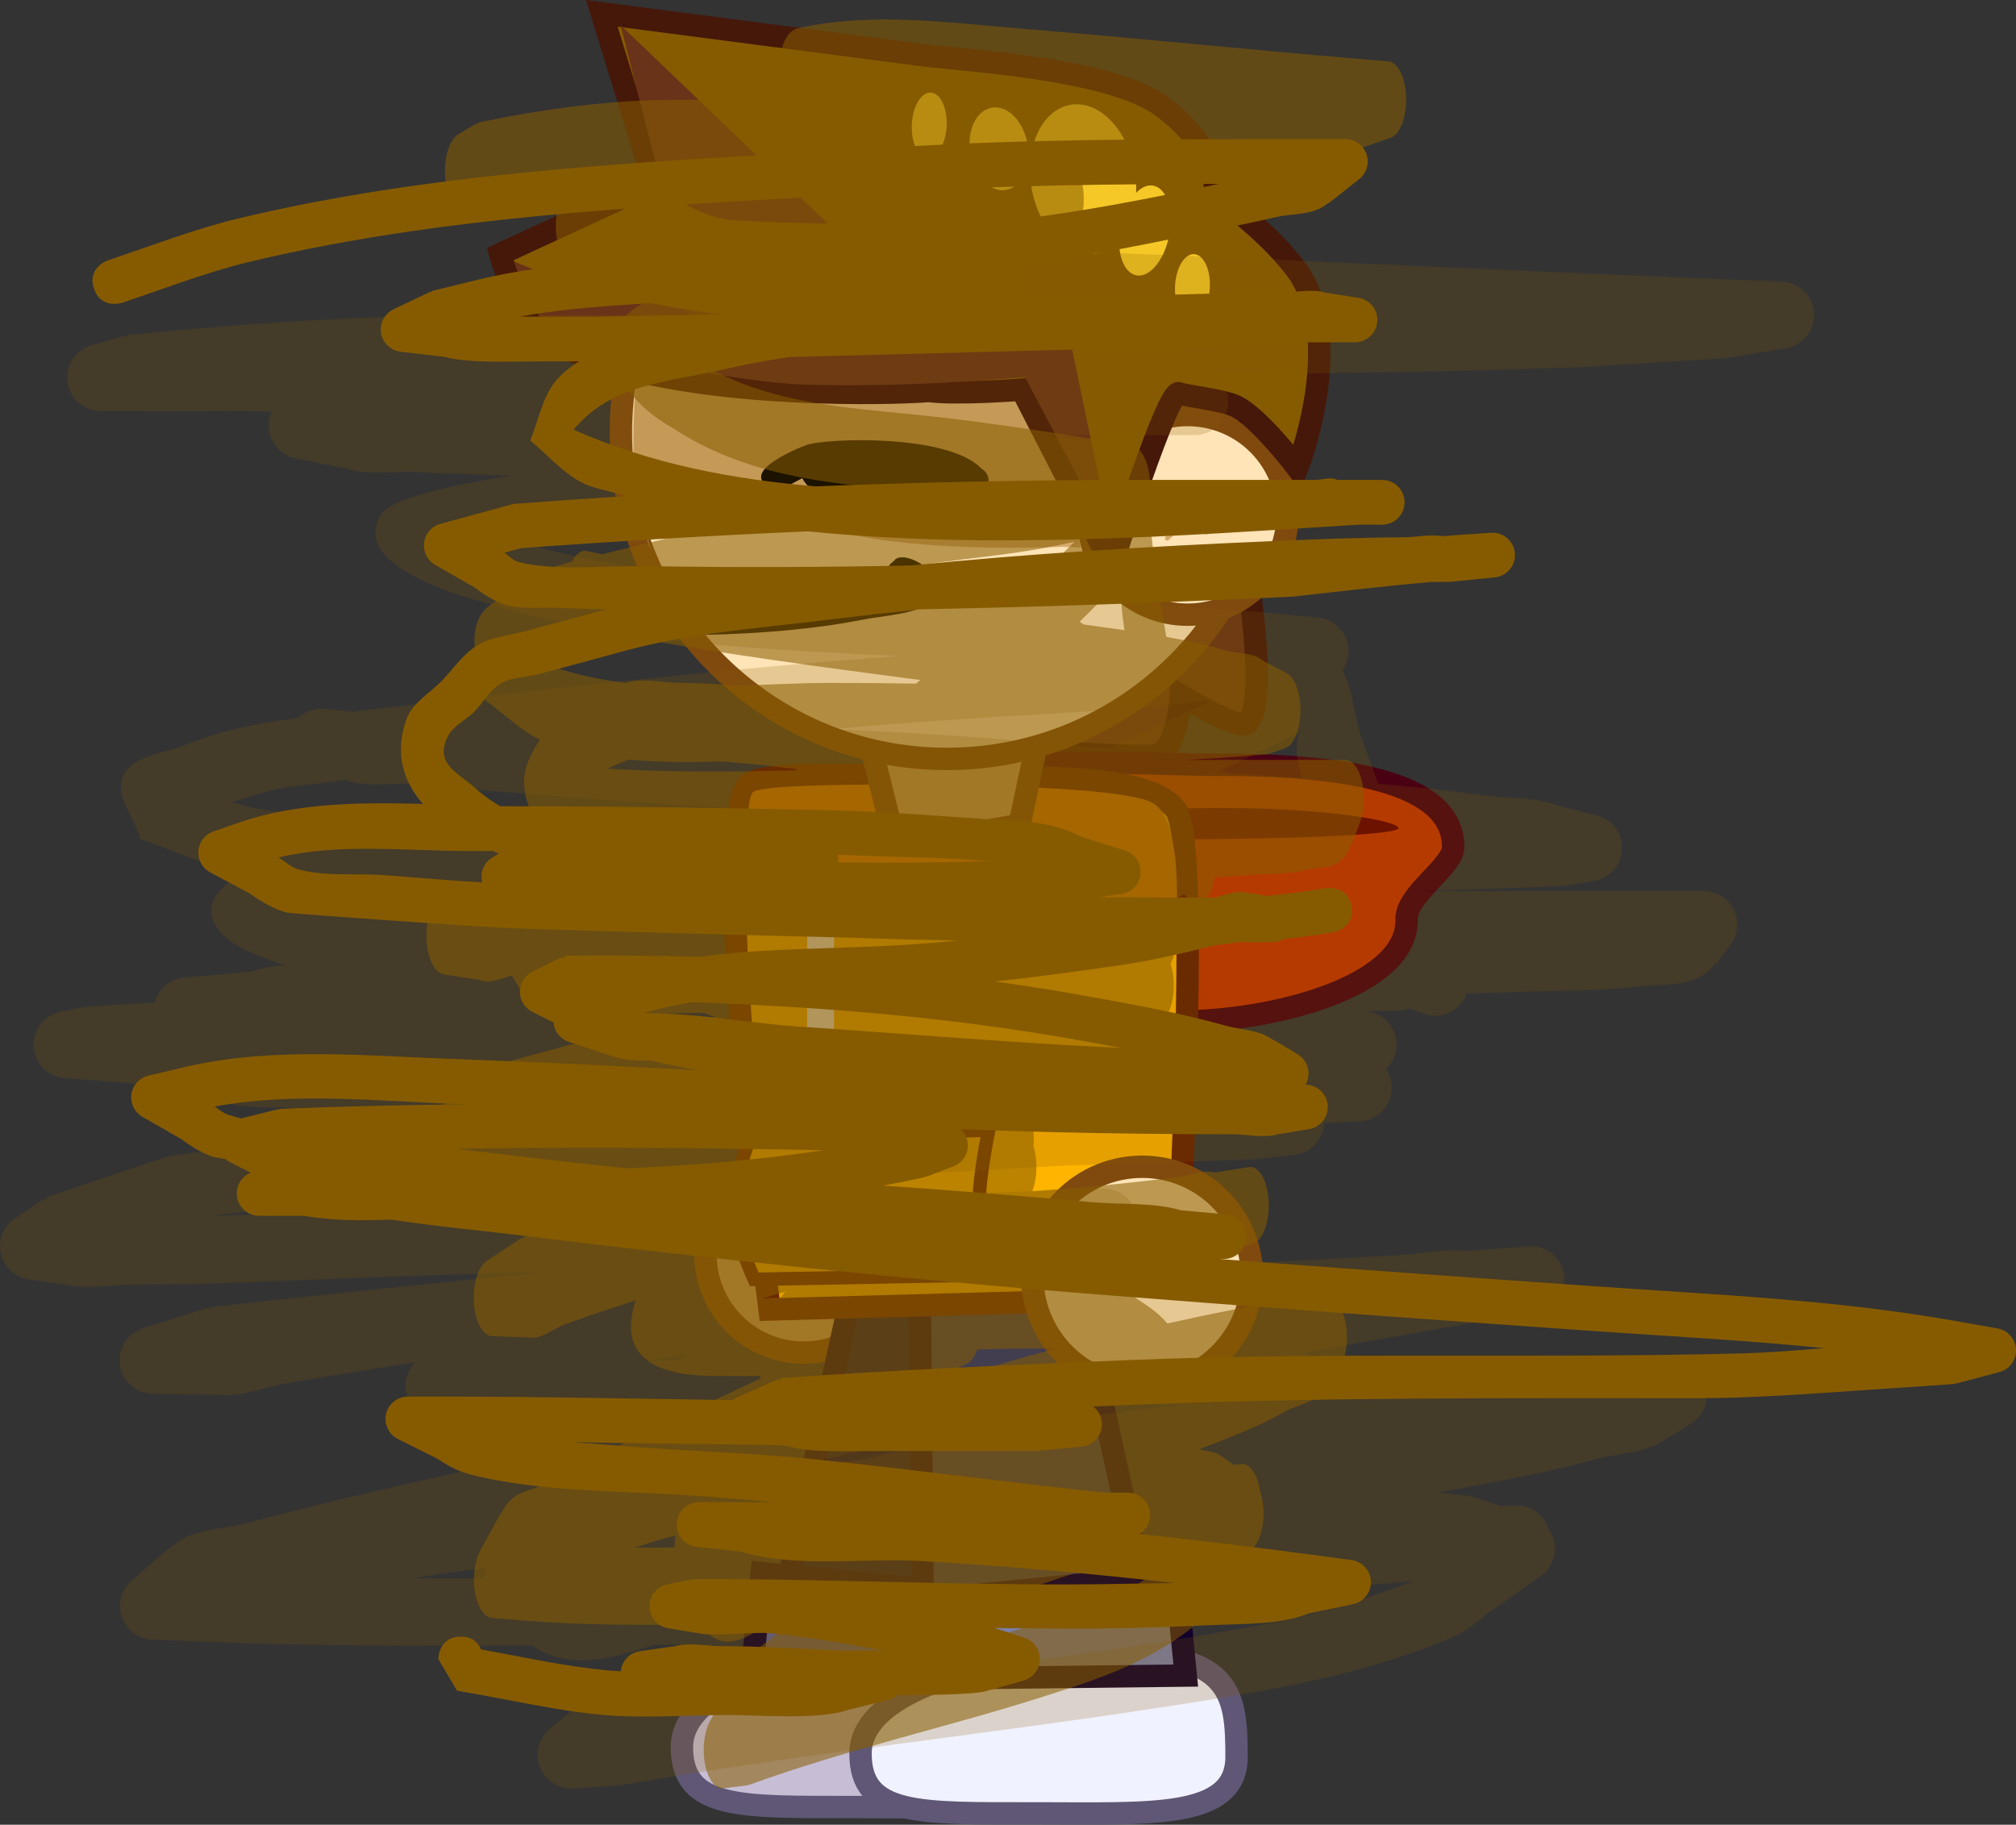 <svg version="1.1" xmlns="http://www.w3.org/2000/svg" xmlns:xlink="http://www.w3.org/1999/xlink" width="225.12" height="203.747" viewBox="0,0,225.12,203.747"><rect x="0" y="0" width="225.12" height="203.747" fill="#333333" stroke="none"/><g transform="translate(-22.156,-80.506)"><g stroke-miterlimit="10"><path d="M161.383,161.308c-0.883,0.766 -7.376,-3.151 -7.376,-3.151c0,0 -0.323,6.707 -3.153,6.743c-6.546,0.082 -25.687,-0.824 -35.461,-6.259c-9.774,-5.435 -18.355,-23.667 -18.355,-23.667l62.642,-0.667c0,0 4.938,24.193 1.703,27z" fill="#683318" stroke="#45180a" stroke-width="2.5" stroke-linecap="butt"></path><path d="M111.893,231.537c-6.054,0 -10.962,-4.908 -10.962,-10.962c0,-6.054 4.908,-10.962 10.962,-10.962c6.054,0 10.962,4.908 10.962,10.962c0,6.054 -4.908,10.962 -10.962,10.962z" fill="#d6aa6c" stroke="#804a0f" stroke-width="2.5" stroke-linecap="butt"></path><g stroke-linecap="butt"><path d="M123.884,177.521c0,-14.582 20.225,-11.624 34.215,-11.624c13.99,0 26.331,1.773 26.331,9.202c0,2.136 -5.286,5.297 -5.206,8.051c0.22,7.571 -15.157,11.401 -25.124,11.401c-13.99,0 -30.215,-2.448 -30.215,-17.03z" fill="#c23200" stroke="#490012" stroke-width="2.5"></path><path d="M158.692,170.726c11.391,0 19.625,1.422 19.625,2.25c0,0.828 -14.234,1.25 -25.625,1.25c-11.391,0 -20.625,-0.672 -20.625,-1.5c0,-0.828 15.234,-2 26.625,-2z" fill="#670000" stroke="none" stroke-width="0"></path></g><path d="M140.293,275.962c0,6.978 -9.449,6.317 -22.481,6.317c-13.032,0 -19.508,0.289 -19.508,-6.689c0,-7.349 15.395,-11.148 28.426,-11.148c13.032,0 13.563,4.542 13.563,11.519z" fill="#c7bed6" stroke="#5f5775" stroke-width="2.5" stroke-linecap="butt"></path><path d="M160.236,276.67c0,6.978 -9.449,6.317 -22.481,6.317c-13.032,0 -19.508,0.289 -19.508,-6.689c0,-7.349 15.395,-11.148 28.426,-11.148c13.032,0 13.563,4.542 13.563,11.519z" fill="#f1f2ff" stroke="#5f5775" stroke-width="2.5" stroke-linecap="butt"></path><g stroke="#12002b" stroke-width="2.5" stroke-linecap="butt"><path d="M108.337,265.367l8.918,-40.503h17.836l-0.372,41.617z" fill="#0d0b3e"></path><path d="M106.105,267.348l1.106,-11.196l29.855,2.949l-1.106,8.596z" fill="#5a5e90"></path></g><g stroke="#12002b" stroke-width="2.5" stroke-linecap="butt"><path d="M125.247,267.184l-0.372,-41.617h17.836l8.918,40.503z" fill="#313663"></path><path d="M124.711,267.947l-1.106,-8.596l29.855,-2.949l1.106,11.196z" fill="#7b7fa8"></path></g><g><g><path d="M108.088,226.724c0,0 -6.791,-53.115 -2.434,-58.505c1.37,-1.695 11.708,-1.082 22.276,-1.004c11.167,0.082 22.629,-0.219 25.53,3.733c2.957,4.029 0.014,54.514 0.014,54.514z" fill="#ffb400" stroke="#651f00" stroke-width="2.5" stroke-linecap="butt"></path><path d="M113.789,200.609v-21.402" fill="none" stroke="#ffffff" stroke-width="3" stroke-linecap="round"></path><path d="M105.638,177.429c0,0 -0.35,-7.972 0.667,-8.533c1.298,-0.717 11.204,-0.897 21.296,-0.746c10.291,0.155 20.782,0.661 23.233,1.99c3.611,1.958 2.635,13.507 2.635,13.507z" fill="#df7b00" stroke="none" stroke-width="0" stroke-linecap="butt"></path><path d="M121.995,179.452l-16.131,0.042" fill="none" stroke="#ffffff" stroke-width="2.5" stroke-linecap="round"></path></g><path d="M106.377,223.357c0,0 -2.328,-5.146 -2.366,-7.842c-0.039,-2.693 1.884,-8.073 1.884,-8.073l26.663,-0.749c0,0 -1.09,5.308 -1.051,8.016c0.039,2.68 1.284,8.149 1.284,8.149z" fill="#ffb400" stroke="#651f00" stroke-width="1.5" stroke-linecap="butt"></path></g><path d="M128.148,173.765c-2.32,0.054 -6.6,-1.34 -6.6,-1.34l-3.49,-14l21,-0.167l-3.059,14.333c0,0 -5.431,1.117 -7.851,1.174z" fill="#d6aa6c" stroke="#804a0f" stroke-width="2.5" stroke-linecap="butt"></path><g><g stroke-linecap="butt"><g fill="#ffe4b7" stroke="#804a0f" stroke-width="2.5"><g><path d="M127.897,165.247c-20.112,0 -36.415,-16.304 -36.415,-36.415c0,-20.112 16.304,-36.415 36.415,-36.415c20.112,0 36.415,16.304 36.415,36.415c0,20.112 -16.304,36.415 -36.415,36.415z"></path><path d="M154.774,149.143c-6.157,0 -11.148,-4.991 -11.148,-11.148c0,-6.157 4.991,-11.148 11.148,-11.148c6.157,0 11.148,4.991 11.148,11.148c0,6.157 -4.991,11.148 -11.148,11.148z"></path></g></g><path d="M151.22,123.662c0,0 -7.998,8.26 -8.631,11.531c-0.46,2.378 0.224,6.451 0.224,6.451l-1.95,-0.085c0,0 -12.021,0.57 -21.12,-0.899c-10.219,-1.65 -17.798,-5.348 -20.894,-5.122c-6.644,-0.38 -4.035,6.511 -4.035,6.511c0,0 -1.559,-6.402 -1.836,-9.573c-0.273,-3.132 0.185,-9.338 0.185,-9.338l58.057,0.523z" fill="#d6aa6c" stroke="none" stroke-width="0"></path></g><g fill="none" stroke="#d6aa6c" stroke-width="0.5" stroke-linecap="round"><path d="M157.344,136.185l-4.857,4.429"></path><path d="M152.296,136.089l4.571,3.857"></path></g></g><g stroke-linecap="butt"><g stroke="#45180a"><path d="M124.893,86.628c4.508,0.624 21.277,1.433 27.106,5.821c6.559,4.938 5.805,9.675 5.805,9.675c0,0 6.574,4.608 9.574,9.166c4.915,7.944 -0.345,21.45 -0.345,21.45c0,0 -4.374,-5.768 -6.982,-6.922c-1.559,-0.69 -5.474,-1.089 -6.258,-1.402c-1.243,-0.497 -7.473,19.175 -7.473,19.175l-10.069,-19.578c0,0 -7.175,0.572 -10.425,0.145c-2.031,0.232 -19.777,0.927 -32.982,-2.343c-0.62,-0.154 -7.196,-1.961 -8.703,-2.94c-4.242,-2.754 -6.132,-9.996 -6.132,-9.996l17.183,-7.943l-5.836,-18.94z" fill="#865b00" stroke-width="2.5"></path><path d="M114.59,105.472c0,0 -7.096,-0.109 -10.83,-0.41c-3.692,-0.298 -7.655,-3.39 -7.655,-3.39l-4.647,-18.35l23.132,22.15z" fill="#683318" stroke-width="0"></path><path d="M136.606,122.605c0,0 -12.548,1.214 -24.255,0.863c-9.475,-0.283 -27.263,-4.492 -29.037,-6.386c-1.845,-1.97 -3.744,-7.377 -3.744,-7.377c0,0 10.226,4.669 24.577,6.047c14.351,1.377 36.89,-0.28 36.89,-0.28l5.299,25.55l-9.729,-18.417z" fill="#683318" stroke-width="0"></path></g><g fill="#f5c827" stroke="#000000" stroke-width="0"><path d="M137.617,102.683c-1.233,-4.457 0.225,-9.043 3.256,-10.243c3.032,-1.2 6.489,1.439 7.722,5.896c1.233,4.457 -0.225,9.043 -3.256,10.243c-3.032,1.2 -6.489,-1.439 -7.722,-5.896z"></path><path d="M130.661,98.321c-0.682,-2.466 0.124,-5.004 1.802,-5.668c1.678,-0.664 3.591,0.797 4.273,3.263c0.682,2.466 -0.124,5.004 -1.802,5.668c-1.678,0.664 -3.591,-0.797 -4.273,-3.263z"></path><path d="M155.181,108.916c1.075,-0.265 2.006,1.135 2.08,3.128c0.073,1.992 -0.739,3.823 -1.814,4.088c-1.075,0.265 -2.006,-1.135 -2.08,-3.128c-0.073,-1.992 0.739,-3.823 1.814,-4.088z"></path><path d="M125.787,90.877c1.075,-0.265 2.006,1.135 2.08,3.128c0.073,1.992 -0.739,3.823 -1.814,4.088c-1.075,0.265 -2.006,-1.135 -2.08,-3.128c-0.073,-1.992 0.739,-3.823 1.814,-4.088z"></path><path d="M151.138,101.285c1.463,0.481 2.138,3.091 1.508,5.83c-0.63,2.739 -2.326,4.569 -3.788,4.088c-1.463,-0.481 -2.138,-3.091 -1.508,-5.83c0.63,-2.739 2.326,-4.569 3.788,-4.088z"></path></g></g><path d="M149.696,235.309c-6.772,0 -12.262,-5.49 -12.262,-12.262c0,-6.772 5.49,-12.262 12.262,-12.262c6.772,0 12.262,5.49 12.262,12.262c0,6.772 -5.49,12.262 -12.262,12.262z" fill="#ffe4b7" stroke="#804a0f" stroke-width="2.5" stroke-linecap="butt"></path><path d="M119.129,134.55c0.916,0.178 1.955,0.171 2.928,0.286c0.272,-0.274 0.649,-0.444 1.065,-0.444c0.828,0 1.5,0.672 1.5,1.5c0,0.301 -0.089,0.581 -0.241,0.816c-0.105,1.894 -3.731,0.811 -5.627,0.842c-1.748,0.028 -4.34,0.971 -5.699,-0.109c-2.618,-2.079 1.63,-3.2 3.061,-3.494c1.003,-0.206 2.007,0.407 3.012,0.602z" fill="#00c4ff" stroke="none" stroke-width="0.5" stroke-linecap="butt"></path><path d="M111.743,133.893c-1.266,0.699 -2.535,1.397 -3.086,1.2c-4.383,-1.565 1.996,-4.316 3.506,-4.881c2.113,-0.791 15.94,-1.304 19.613,2.644c0.461,0.256 0.772,0.748 0.772,1.312c0,0.828 -0.672,1.5 -1.5,1.5c-0.149,0 -0.293,-0.022 -0.429,-0.062c-0.094,-0.028 -0.184,-0.065 -0.269,-0.11c-0.862,-0.255 -1.654,-0.601 -2.431,-0.961c-1.056,1.19 -3.259,1.488 -4.754,1.594c-3.447,0.245 -9.722,1.096 -11.422,-2.236z" fill="#000000" stroke="none" stroke-width="0.5" stroke-linecap="butt"></path><path d="M114.934,147.192c2.181,-0.23 6.587,0.019 6.547,-1.81c-0.183,-0.249 -0.292,-0.556 -0.292,-0.889c0,-0.551 0.297,-1.032 0.739,-1.293c1.024,-1.792 7.142,2.003 4.23,4.499c-1.607,1.377 -5.471,1.567 -7.464,1.961c-5.714,1.131 -11.749,1.588 -17.672,1.733c-0.854,-0.952 -1.684,-1.928 -2.482,-2.964c5.503,-0.119 10.924,-0.66 16.395,-1.237z" fill="#000000" stroke="none" stroke-width="0.5" stroke-linecap="butt"></path><path d="M93.466,240.02c-2.514,0.028 -5.028,0.002 -7.542,0c-4.377,-0.003 -22.995,0.341 -17.515,-7.372c-4.708,0.733 -9.412,1.487 -14.112,2.292c-2.58,0.442 -5.14,1.597 -7.743,1.318c-0.118,-0.013 -0.236,-0.027 -0.353,-0.042l-0.001,0.052l-7.002,-0.129c-2.043,-0.032 -3.69,-1.699 -3.69,-3.75c0,-1.707 1.14,-3.147 2.7,-3.601l7.069,-2.237l0.036,0.113l0.324,-0.208c12.477,-1.386 24.965,-2.666 37.454,-3.932c-6.342,0.174 -12.683,0.366 -19.023,0.597c-8.965,0.326 -17.94,0.827 -26.911,0.82c-2.589,-0.002 -5.244,0.575 -7.766,-0.009c-0.087,-0.02 -0.173,-0.042 -0.259,-0.064l-0.005,0.036l-3.697,-0.528c-1.846,-0.234 -3.274,-1.81 -3.274,-3.72c0,-1.322 0.684,-2.485 1.718,-3.152l3.167,-2.111l0.102,0.153l0.331,-0.401c1.33,-0.451 12.959,-4.409 13.671,-4.574c0.231,-0.053 14.702,-1.928 15.043,-1.972c9.387,-1.22 18.818,-2.004 28.269,-2.547c-0.632,-0.115 -1.264,-0.231 -1.898,-0.335c-0.136,-0.023 -0.275,-0.045 -0.415,-0.066c-0.171,0 -0.341,0 -0.512,0c-8.846,0 -17.835,0.491 -26.643,-0.378c-2.68,-0.264 -5.53,0.17 -8.038,-0.811c-1.38,-0.54 -2.551,-1.456 -3.683,-2.443c-2.228,0.278 -4.473,0.835 -6.659,0.416c-0.09,-0.017 -0.18,-0.035 -0.269,-0.054l-0.003,0.043l-6.934,-0.533c-1.952,-0.131 -3.495,-1.756 -3.495,-3.741c0,-1.843 1.33,-3.376 3.083,-3.691l2.611,-0.522l0.026,0.13l0.227,-0.171c2.523,-0.16 5.046,-0.308 7.571,-0.443c0.395,-1.519 1.718,-2.664 3.328,-2.792l7.431,-0.676c1.262,-0.413 2.566,-0.62 3.89,-0.724c-0.417,-0.079 -0.828,-0.19 -1.231,-0.34c-2.771,-1.034 -6.635,-2.421 -7.083,-5.344c-0.288,-1.879 1.459,-3.205 3.156,-4.544c-3.793,-0.869 -7.384,-2.567 -11.072,-3.839c-0.644,-2.349 -2.973,-4.846 -1.932,-7.048c1.099,-2.324 4.514,-2.486 6.897,-3.45c4.411,-1.783 8.387,-2.484 12.657,-3.017c0.674,-0.645 1.587,-1.041 2.593,-1.041c0.139,0 0.277,0.008 0.412,0.022l3.13,0.305c20.293,-2.42 40.614,-4.715 60.997,-6.212c-15.643,-0.744 -31.866,-1.402 -46.807,-6.113c-0.495,-0.156 -15.054,-3.723 -11.029,-9.769c1.281,-1.924 9.743,-3.539 14.48,-4.259c-3.559,-0.104 -7.119,-0.194 -10.676,-0.384c-2.587,-0.139 -5.304,0.405 -7.76,-0.418c-0.087,-0.029 -0.173,-0.059 -0.259,-0.09l-0.009,0.046l-5.291,-1.058c-1.753,-0.315 -3.083,-1.847 -3.083,-3.691c0,-0.553 0.12,-1.079 0.335,-1.551c-0.846,-0.021 -1.693,-0.041 -2.54,-0.058c-1.903,-0.039 -11.378,0.071 -11.729,0h-4.823c-2.071,0 -3.75,-1.679 -3.75,-3.75c0,-1.743 1.189,-3.208 2.8,-3.628l3.672,-1.049l0.042,0.146l0.288,-0.225c13.595,-1.355 26.727,-2.21 40.382,-2.21c7.492,-0 14.985,-0.021 22.479,-0.061c-0.752,-0.464 -1.418,-1.288 -1.579,-2.742c-0.414,-3.727 3.313,-4.141 3.313,-4.141c15.15,-1.666 30.882,-0.565 46.096,0.032c22.696,0.89 45.376,2.02 68.071,2.928l5.886,0.235c2.01,0.069 3.618,1.721 3.618,3.748c0,1.882 -1.387,3.441 -3.194,3.709l-6.37,1.062l-0.006,-0.033c-0.062,0.02 -0.123,0.04 -0.185,0.06c-0.022,0.007 -15.122,0.951 -15.227,0.956c-10.02,0.452 -20.077,0.593 -30.105,0.738c-3.933,0.057 -7.866,0.116 -11.799,0.175c0.894,0.685 1.47,1.764 1.47,2.977c0,2.07 -1.678,3.749 -3.748,3.75c-0,0 -0,0 -0,0l-5.322,0.003v-0c-0,0 -0.001,0 -0.001,0c-2.443,0.533 -5.001,0 -7.501,0c-1.525,-0 -3.048,0.021 -4.571,0.056l5.916,0.492c1.942,0.141 3.474,1.762 3.474,3.74c0,1.959 -1.502,3.568 -3.418,3.736l-7.422,0.742c-5.395,1.832 -12.882,0.126 -18.485,0.341c-6.931,0.266 -13.868,1.125 -20.789,1.601c-4.935,0.34 -9.896,0.368 -14.812,0.921c-0.763,0.086 -1.52,0.236 -2.275,0.401c3.873,1.037 7.789,1.935 11.743,2.581c11.562,1.891 23.582,2.177 35.261,2.776c12.003,0.616 23.987,1.528 35.973,2.41l0.043,0.019l0.001,-0.015l5.939,0.578c1.92,0.164 3.427,1.774 3.427,3.736c0,0.795 -0.247,1.532 -0.669,2.139c1.178,2.178 1.285,5.21 2.146,7.598c0.612,1.697 1.223,3.388 1.837,5.074c4.1,0.356 8.193,0.786 12.279,1.35c2.543,0.351 5.244,0.107 7.629,1.058c0.063,0.025 0.126,0.051 0.189,0.077l0.008,-0.034l4.211,1.053c1.67,0.379 2.917,1.872 2.917,3.657c0,1.882 -1.387,3.441 -3.194,3.709l-3.155,0.526l-0.018,-0.106l-0.22,0.138c-2.407,0.092 -4.815,0.183 -7.222,0.275c-2.996,0.111 -5.994,0.202 -8.993,0.276c0.003,0.007 0.005,0.014 0.008,0.02c2.416,-0.009 4.831,-0.014 7.247,-0.014c5.719,0 11.438,0 17.157,0h7.5c2.071,0 3.75,1.679 3.75,3.75c0,0.857 -0.287,1.647 -0.771,2.278l-1.582,2.113l-0.111,-0.083c-0.256,0.391 -0.563,0.742 -0.941,1.039c-2.137,1.676 -5.294,1.265 -7.99,1.598c-4.162,0.514 -8.378,0.391 -12.568,0.553c-2.089,0.081 -4.178,0.149 -6.267,0.207c-0.522,1.444 -1.904,2.476 -3.528,2.476c-0.522,0 -1.02,-0.107 -1.472,-0.3l-1.343,-0.537c-0.453,0.194 -0.951,0.301 -1.475,0.301h-3.52l0.215,0.029c1.862,0.22 3.306,1.803 3.306,3.724c0,1.074 -0.452,2.043 -1.176,2.727c0.404,0.598 0.64,1.32 0.64,2.096c0,2.018 -1.595,3.665 -3.593,3.747l-3.747,0.178c-0.068,0.003 -0.136,0.006 -0.204,0.01c-0.078,1.879 -1.539,3.401 -3.392,3.575l-4.741,0.507l-0.003,-0.029c-0.046,0.014 -0.091,0.028 -0.137,0.042c-0.013,0.004 -15.03,0.472 -15.135,0.476c-1.782,0.055 -3.565,0.109 -5.347,0.164c-8.905,0.499 -17.811,0.985 -26.712,1.558c-4.535,0.292 -9.079,0.516 -13.624,0.491c-2.76,-0.015 -5.696,0.892 -8.278,-0.082c-0.244,-0.092 -0.482,-0.195 -0.716,-0.307l-0.029,0.065l-0.32,-0.142c-11.511,0.523 -23,1.327 -34.434,2.812c-3.711,0.482 -7.473,0.675 -11.167,1.245c3.438,-0.109 6.875,-0.256 10.315,-0.381c27.313,-0.993 54.646,-1.4 81.954,-2.411l6.997,-0.259c0.053,-0.002 0.107,-0.003 0.16,-0.003c2.071,0 3.75,1.679 3.75,3.75c0,0.223 -0.02,0.442 -0.057,0.655c0.375,0.584 0.593,1.279 0.593,2.025c0,0.895 -0.313,1.716 -0.836,2.361c3.818,-0.141 7.627,-0.258 11.403,-0.422c6.067,-0.264 12.107,-0.598 18.169,-0.954c2.484,-0.146 4.984,-0.752 7.453,-0.438l6.893,-0.53c0.108,-0.009 0.218,-0.014 0.329,-0.014c2.071,0 3.75,1.679 3.75,3.75c0,1.896 -1.407,3.464 -3.235,3.715l-7.116,1.101c-6.324,1.13 -12.647,2.257 -18.973,3.356c0.749,0.286 1.499,0.571 2.256,0.825c1.973,0.661 4.429,1.316 6.474,2.51c8.336,-0.898 16.673,-1.729 25.068,-2.274l0.097,0.022l-0,-0.025l7.491,-0.101c0.02,-0 0.039,-0 0.059,-0c2.071,0 3.75,1.679 3.75,3.75c0,1.346 -0.709,2.526 -1.774,3.188l-2.421,1.557l-0.045,-0.07c-0.147,0.12 -0.299,0.234 -0.458,0.341c-2.234,1.499 -5.181,1.449 -7.774,2.165c-4.019,1.11 -8.116,1.927 -12.213,2.703c-1.768,0.335 -3.537,0.666 -5.306,0.993c1.928,0.205 3.369,0.36 3.583,0.383l0.371,0.21l0.033,-0.098l2.995,1.015l1.585,-0.072c0.065,-0.003 0.131,-0.005 0.197,-0.005c1.682,0 3.105,1.107 3.581,2.632c0.444,0.616 0.705,1.372 0.705,2.19c0,1.284 -0.645,2.417 -1.629,3.093l-6.085,4.295c-1.24,1.072 -2.45,1.955 -3.485,2.404c-10.488,4.556 -21.889,6.265 -33.065,7.984c-20.044,3.083 -40.235,5.176 -60.213,8.686l-0.215,-0.049l0.004,0.068l-4.906,0.302c-0.087,0.006 -0.176,0.009 -0.265,0.009c-2.071,0 -3.75,-1.679 -3.75,-3.75c0,-1.168 0.534,-2.211 1.371,-2.899l5.74,-4.783l0.035,0.042c0.123,-0.115 0.249,-0.228 0.376,-0.339c2.011,-1.755 4.852,-2.224 7.283,-3.325c0.791,-0.358 1.588,-0.697 2.389,-1.019c-1.374,0.003 -2.748,0.008 -4.123,0.015c-4.416,1.435 -9.492,3.058 -13.694,0.083c-12.173,0.071 -24.352,0.08 -36.498,-0.405l-5.886,-0.235c-2.01,-0.069 -3.618,-1.721 -3.618,-3.748c0,-1.133 0.502,-2.149 1.297,-2.836l4.271,-3.737l0.048,0.055c0.21,-0.19 0.429,-0.371 0.657,-0.542c2.229,-1.668 5.359,-1.513 8.044,-2.247c4.864,-1.329 9.768,-2.514 14.683,-3.643c9.724,-2.235 19.456,-4.454 29.197,-6.637c-0.065,-0.079 -0.127,-0.16 -0.185,-0.245c-0.064,0.001 -0.098,0.002 -0.099,0.002zM153.999,237.342c-5.415,0.016 -10.873,-0.014 -16.312,0.116c-0.55,0.727 -1.359,1.248 -2.29,1.425l-2.773,0.584c-7.67,1.615 -15.334,3.269 -22.992,4.952c3.089,-0.308 6.175,-0.636 9.262,-0.968c2.509,-0.891 11.473,-2.493 12.264,-2.647c7.648,-1.488 15.161,-2.576 22.841,-3.462zM94.109,232.458c1.223,-0.016 2.446,-0.035 3.668,-0.056c0.324,-0.197 0.646,-0.397 0.967,-0.598c-1.542,0.216 -3.085,0.434 -4.628,0.654c-0.002,0 -0.005,0.001 -0.007,0.001zM100.933,181.015c0.114,-0.036 0.228,-0.072 0.342,-0.107c-5.123,-0.286 -10.226,-0.579 -15.339,-0.753c-6.294,0.077 -12.611,0.101 -18.888,-0.178c-1.467,0.241 -2.921,0.546 -4.37,0.879c10.947,0.314 21.913,0.327 32.866,0.218c1.797,-0.018 3.593,-0.037 5.39,-0.058zM145.849,164.083c3.883,-1.719 7.736,-3.494 11.556,-5.324c-0.272,0.019 -0.543,0.042 -0.812,0.072c-7.395,0.823 -14.762,1.232 -22.189,1.66c-6.55,0.378 -13.083,0.881 -19.61,1.446c8.548,0.332 17.088,0.824 25.608,1.72c1.808,0.19 3.629,0.298 5.447,0.425zM125.238,172.571c0.307,-0.117 0.613,-0.234 0.919,-0.352c-19.739,-1.236 -39.473,-2.499 -59.181,-4.217c-2.069,0.081 -4.173,0.336 -6.091,-0.349c-0.034,-0.012 -0.069,-0.025 -0.103,-0.038c-2.053,0.248 -4.105,0.493 -6.158,0.735c-2.253,0.265 -4.4,1.069 -6.578,1.736c1.246,0.351 2.499,0.669 3.776,0.876c4.797,0.777 9.66,1.254 14.558,1.535c3.616,-0.533 7.318,0.001 10.976,0.002c3.936,0 7.857,0.11 11.775,0.274c6.479,-0.105 12.936,-0.274 19.3,-0.274c5.598,0 11.202,0.031 16.808,0.072zM167.146,162.338c-2.878,1.438 -5.766,2.836 -8.665,4.196c0.265,0.092 0.53,0.185 0.796,0.277c2.761,0.182 5.521,0.359 8.278,0.55c-0.245,-0.807 -0.449,-1.623 -0.574,-2.457c-0.128,-0.852 -0.001,-1.709 0.165,-2.567zM125.073,265.45c-6.663,1.174 -13.794,2.275 -20.247,4.378c-0.482,0.157 -0.955,0.335 -1.423,0.528c20.501,-2.983 41.211,-4.824 61.527,-8.801c4.709,-0.922 10.298,-2.652 14.931,-4.494c-7.107,0.616 -14.206,1.304 -21.308,1.976c-0.434,0.07 -14.711,2.38 -14.924,2.401c-3.746,0.378 -7.558,0.933 -11.313,0.789c-0.459,1.235 -1.55,2.163 -2.88,2.39l-4.338,0.828l-0.002,-0.01zM74.426,255.821c-2.065,0.27 -4.125,0.586 -6.183,0.921c2.68,0.002 5.36,-0.005 8.04,-0.018c-0.001,-0.03 -0.001,-0.06 -0.001,-0.09c0,-0.37 0.054,-0.728 0.154,-1.065c-0.67,0.081 -1.34,0.164 -2.009,0.252zM125.211,115.418c-5.13,-0.118 -10.259,-0.114 -15.339,0.145c5.113,-0.04 10.226,-0.088 15.339,-0.145z" fill-opacity="0.204" fill="#875c00" stroke="none" stroke-width="0.5" stroke-linecap="butt"></path><path d="M73.601,263.245c1.371,0 1.99,0.752 2.27,1.431c4.635,0.843 9.435,1.916 14.054,2.333c0.515,0.046 1.032,0.082 1.552,0.108c0.109,-1.165 1.018,-2.098 2.172,-2.244l3.715,-0.531l0.005,0.032c0.057,-0.018 0.114,-0.035 0.172,-0.051c1.659,-0.474 3.451,-0.005 5.177,-0.006c4.419,-0.003 8.821,0.273 13.234,0.484l0.069,0.028c0.006,-0 0.011,-0 0.017,-0l0.002,-0.019l0.152,0.018c1.504,-0.008 3.008,-0.018 4.512,-0.031c-4.147,-0.792 -8.311,-1.503 -12.466,-1.918c-1.999,-0.2 -6.616,0.399 -8.047,-0.001c-0.067,-0.019 -0.133,-0.038 -0.199,-0.059l-0.006,0.033l-3.175,-0.529c-1.205,-0.179 -2.13,-1.218 -2.13,-2.473c0,-1.229 0.887,-2.251 2.055,-2.461l2.634,-0.527l0.02,0.102l0.223,-0.139c16.144,-0.04 32.278,0.856 48.426,0.524c1.761,-0.036 3.571,-0.047 5.391,-0.076c-9.493,-1.065 -19.017,-1.925 -28.539,-2.468c-6.255,-0.356 -13.938,0.8 -19.973,-1.04l-4.941,-0.539c-1.267,-0.122 -2.258,-1.189 -2.258,-2.488c0,-1.381 1.119,-2.5 2.5,-2.5h5c1.152,-0.001 2.304,0.002 3.456,0.006c-3.061,-0.28 -6.126,-0.533 -9.196,-0.747c-8.019,-0.559 -17.18,-0.357 -24.979,-2.4c-1.204,-0.315 -2.352,-0.924 -3.441,-1.677l-4.424,-2.212c-0.846,-0.401 -1.43,-1.262 -1.43,-2.26c0,-1.381 1.119,-2.5 2.5,-2.5h4.11c10.719,0 21.431,0.238 32.144,0.397c0.168,-0.128 0.352,-0.235 0.55,-0.317l4.517,-2.008l0.057,0.128l0.365,-0.272c12.959,-0.923 25.925,-1.479 38.904,-2.009c22.74,-0.927 45.513,-0.14 68.251,-0.741c3.076,-0.081 6.164,-0.338 9.244,-0.585c-8.616,-0.881 -17.271,-1.32 -25.948,-1.926c-18.446,-1.288 -36.888,-2.63 -55.322,-4.08c-21.485,-1.69 -42.787,-3.936 -64.176,-6.575c-4.618,-0.57 -9.645,-1.013 -14.531,-1.775c-3.38,0.132 -6.742,0.122 -9.777,-0.425h-5c-1.381,0 -2.5,-1.119 -2.5,-2.5c0,-1.045 0.642,-1.941 1.552,-2.314l-2.319,-1.192c-0.181,-0.089 -0.351,-0.199 -0.504,-0.327c-0.761,-0.126 -1.272,-0.216 -1.345,-0.239c-1.201,-0.387 -2.41,-1.119 -3.573,-1.995l-4.299,-2.457c-0.776,-0.424 -1.302,-1.248 -1.302,-2.195c0,-1.202 0.849,-2.206 1.98,-2.446l4.226,-0.989c9.857,-2.273 20.442,-1.173 30.518,-0.825c8.866,0.306 17.722,0.757 26.576,1.231c-1.741,-0.309 -3.472,-0.661 -5.186,-1.074c-1.432,-0.041 -2.889,0.029 -4.225,-0.445c-0.09,-0.032 -0.18,-0.065 -0.269,-0.099l-0.008,0.024l-4.689,-1.563c-0.957,-0.294 -1.67,-1.148 -1.755,-2.18l-2.33,-1.165c-0.846,-0.401 -1.43,-1.262 -1.43,-2.26c0,-0.999 0.586,-1.861 1.432,-2.261l3.174,-1.583l0.083,0.166l0.462,-0.362c4.976,-0.053 9.933,-0.012 14.876,0.137c7.784,-1.068 15.85,-0.843 23.645,-1.385c1.743,-0.121 3.485,-0.268 5.225,-0.435c-3.895,-0.073 -7.789,-0.173 -11.685,-0.313c-11.717,-0.276 -23.433,-0.596 -35.15,-0.957c-5.893,-0.182 -11.751,-0.634 -17.632,-1.054c-0.662,-0.047 -10.127,-0.707 -10.489,-0.804c-1.343,-0.36 -2.751,-1.164 -4.111,-2.131l-4.366,-2.329c-0.812,-0.413 -1.369,-1.256 -1.369,-2.23c0,-1.113 0.727,-2.056 1.733,-2.38l2.919,-1.016c6.386,-2.177 13.446,-2.235 20.428,-2.038c-2.155,-2.464 -3.213,-5.583 -1.851,-9.443c0.653,-1.851 2.623,-2.923 3.984,-4.337c1.308,-1.359 2.392,-3.029 4.019,-3.983c1.627,-0.954 3.622,-1.054 5.439,-1.561c2.95,-0.824 5.913,-1.602 8.871,-2.398c-1.813,-0.048 -3.626,-0.108 -5.44,-0.183c-1.865,-0.077 -3.782,0.183 -5.594,-0.266c-1.135,-0.281 -2.436,-1.072 -3.719,-2.041l-4.299,-2.457c-0.776,-0.424 -1.302,-1.248 -1.302,-2.195c0,-1.171 0.805,-2.154 1.892,-2.425l3.064,-0.84c1.686,-0.458 3.372,-0.916 5.058,-1.374c4.193,-0.321 8.385,-0.614 12.578,-0.877c-0.061,-0.019 -0.123,-0.039 -0.184,-0.058c-1.71,-0.542 -3.576,-0.736 -5.125,-1.64c-2.03,-1.185 -3.613,-3.008 -5.419,-4.512c0.932,-2.189 1.309,-4.709 2.795,-6.567c0.724,-0.905 1.649,-1.65 2.708,-2.272c-1.859,0.016 -3.718,0.024 -5.578,0.023c-2.441,-0.001 -6.921,0.191 -9.437,-0.505l-4.934,-0.581c-1.258,-0.13 -2.239,-1.194 -2.239,-2.487c0,-1.016 0.606,-1.89 1.476,-2.281l4.058,-1.932l0.033,0.07l0.204,-0.168c1.701,-0.419 3.403,-0.837 5.104,-1.256c8.238,-1.992 16.739,-2.093 25.171,-2.818c12.931,-1.112 25.772,-2.539 38.618,-4.374c6.344,-0.906 12.63,-2.175 18.901,-3.495c-11.785,0.017 -23.534,0.134 -35.323,0.863c-24.123,1.49 -49.442,2.19 -73.032,7.869c-4.736,1.14 -9.455,2.995 -14.073,4.535c0,0 -2.372,0.791 -3.162,-1.581c-0.791,-2.372 1.581,-3.162 1.581,-3.162c4.754,-1.585 9.61,-3.479 14.484,-4.652c23.879,-5.748 49.475,-6.489 73.894,-7.999c14.94,-0.923 29.815,-0.875 44.781,-0.875h5c1.381,0 2.5,1.119 2.5,2.5c0,0.804 -0.38,1.52 -0.969,1.977l-3.373,2.664l-0.032,-0.041c-0.143,0.118 -0.291,0.23 -0.445,0.337c-1.521,1.058 -3.606,0.854 -5.412,1.267c-4.855,1.11 -9.74,2.055 -14.623,3.031c-16.097,3.218 -32.542,4.711 -48.882,6.117c-6.978,0.6 -14.05,0.716 -20.933,1.958c0.348,0.012 0.703,0.019 1.065,0.019c4.982,-0.002 9.952,0.001 14.933,-0.131c4.571,-0.12 9.143,-0.238 13.714,-0.355c13.188,-1.897 26.831,-1.451 40.062,-1.873c5.029,-0.16 10.042,-0.324 15.075,-0.32c1.732,0.001 3.535,-0.485 5.196,0.008c0.063,0.019 0.126,0.038 0.189,0.059l0.006,-0.036l3.353,0.53c1.215,0.171 2.149,1.214 2.149,2.476c0,1.381 -1.119,2.5 -2.5,2.5h-4.969c-0.825,0.028 -1.65,0.055 -2.476,0.083c-18.567,0.619 -37.139,1.078 -55.709,1.562c-2.413,0.359 -4.809,0.801 -7.181,1.348c-6.183,1.425 -12.69,1.6 -16.911,6.771c8.762,3.863 17.767,5.53 27.014,6.322c12.087,-0.48 24.183,-0.721 36.298,-0.721c4.823,0 9.646,0 14.469,0c1.667,0 3.333,0 5,0c0.834,0 1.756,-0.373 2.503,0h5c1.381,0 2.5,1.119 2.5,2.5c0,1.381 -1.119,2.5 -2.5,2.5h-2.621c-20.419,1.283 -41.028,2.796 -61.465,0.745c-10.689,0.459 -21.369,1.098 -32.052,1.866c-0.622,0.172 -1.245,0.344 -1.867,0.517c0.543,0.411 1.041,0.925 1.689,1.078c4.197,0.989 10.03,0.346 14.352,0.422c9.785,0.172 19.568,0.123 29.35,-0.072c13.253,-1.33 26.575,-2.133 39.867,-2.7c5.036,-0.215 10.047,-0.429 15.089,-0.446c1.452,-0.005 2.956,-0.376 4.373,-0.131c0.798,-0.063 1.596,-0.122 2.395,-0.175l3.025,-0.202c0.063,-0.005 0.126,-0.007 0.191,-0.007c1.381,0 2.5,1.119 2.5,2.5c0,1.306 -1.002,2.378 -2.279,2.49l-4.948,0.495l-0.002,-0.022c-0.039,0.011 -0.078,0.021 -0.118,0.031c-0.008,0.002 -0.84,0.006 -2.023,0.01c-5.157,0.446 -10.293,1.061 -15.442,1.632c-13.871,0.651 -27.725,1.158 -41.592,1.416c-3.544,0.368 -7.079,0.771 -10.598,1.202c-7.512,0.921 -15.076,1.445 -22.385,3.431c-3.218,0.87 -6.428,1.77 -9.654,2.609c-1.401,0.365 -2.966,0.316 -4.215,1.048c-1.249,0.732 -1.949,2.143 -2.973,3.166c-0.944,0.943 -2.326,1.539 -2.928,2.729c-1.58,3.122 1.258,4.108 3.015,5.743c0.808,0.752 1.766,1.436 2.822,2.057c0.502,0.006 1.002,0.01 1.5,0.01c11.576,0 23.134,0.175 34.707,0.428c6.171,0.135 12.305,0.604 18.461,1.043c4.148,0.296 6.489,0.077 10.335,1.963l4.714,1.488c1.041,0.302 1.802,1.263 1.802,2.401c0,1.272 -0.949,2.321 -2.178,2.479l-2.488,0.361c4.371,0.018 8.743,0.019 13.119,0.019c1.161,-0.405 2.326,-0.771 3.49,-0.536c0.171,0.034 0.337,0.079 0.5,0.132l0.017,-0.083l1.54,0.308c1.565,-0.132 3.124,-0.311 4.675,-0.552l2.025,-0.312c0,0 2.471,-0.38 2.851,2.091c0.38,2.471 -2.091,2.851 -2.091,2.851l-2.025,0.312c-1.168,0.178 -2.339,0.323 -3.514,0.442c-0.373,0.221 -0.808,0.348 -1.272,0.348h-2.508c-0.353,0 -0.707,0 -1.06,0c-0.122,0.006 -0.244,0.011 -0.365,0.016c-0.954,0.224 -2.019,0.204 -2.969,0.447c-3.302,0.841 -6.635,1.593 -10.005,2.093c-4.658,0.69 -9.328,1.318 -14.01,1.82c3.608,0.506 7.214,1.085 10.819,1.74c5.036,0.916 9.945,1.798 14.878,3.179c1.713,0.479 3.645,0.479 5.135,1.45c0.094,0.061 0.186,0.125 0.277,0.192l0.023,-0.038l2.64,1.584c0.749,0.432 1.253,1.241 1.253,2.167c0,0.454 -0.121,0.88 -0.333,1.247l0.134,0.01c1.307,0.081 2.342,1.167 2.342,2.495c0,1.255 -0.925,2.294 -2.13,2.473l-3.175,0.529l-0.006,-0.036c-0.066,0.022 -0.132,0.042 -0.199,0.062c-1.665,0.49 -3.471,0.007 -5.206,0.009c-6.691,0.006 -13.368,-0.079 -20.057,-0.239c-3.403,-0.081 -6.804,-0.193 -10.204,-0.328c0.483,0.456 0.784,1.102 0.784,1.818c0,1.089 -0.696,2.015 -1.667,2.358l-2.958,1.123l-0.023,-0.061l-0.154,0.12c-1.553,0.339 -3.107,0.653 -4.661,0.943c1.557,0.107 3.115,0.218 4.674,0.332c6.226,0.456 12.441,0.954 18.659,1.519c3.32,0.302 6.755,-0.014 9.959,0.905l4.954,0.45c1.287,0.102 2.299,1.179 2.299,2.492c0,1.381 -1.119,2.5 -2.5,2.5h-0.485c13.971,1.062 27.947,2.069 41.925,3.045c13.42,0.937 26.781,1.494 40.036,3.835l4.882,0.862c1.194,0.188 2.107,1.222 2.107,2.469c0,1.179 -0.815,2.167 -1.913,2.431l-4.782,1.264l-0.008,-0.031c-0.075,0.028 -0.15,0.055 -0.226,0.081c-0.054,0.019 -10.008,0.679 -10.216,0.693c-6.16,0.411 -12.268,0.891 -18.442,0.892c-21.027,0.003 -42.118,-0.121 -63.131,0.738c-1.447,0.059 -2.893,0.121 -4.34,0.186c0.6,0.457 0.987,1.178 0.987,1.99c0,1.309 -1.006,2.382 -2.286,2.491l-4.95,0.479l-0.004,-0.04l-0.116,0.049c-6.173,0.004 -12.345,0.006 -18.518,0.003c-2.477,-0.001 -6.68,0.216 -9.232,-0.544l-0.784,-0.105c-7.748,-0.097 -15.496,-0.237 -23.245,-0.328c1.315,0.083 2.606,0.165 3.834,0.275c7.67,0.686 15.397,0.829 23.057,1.609c10.862,1.106 21.688,2.601 32.549,3.74h2.582v0c1.381,0 2.5,1.119 2.5,2.5c0,0.892 -0.467,1.675 -1.17,2.117c6.926,0.734 13.835,1.596 20.712,2.515l2.906,0.388c1.241,0.147 2.204,1.202 2.204,2.483c0,1.221 -0.875,2.237 -2.032,2.456l-4.846,1.02c-3.264,1.263 -6.895,1.145 -10.299,1.29c-4.999,0.213 -9.97,0.413 -14.975,0.413c-3.292,0 -6.582,-0.027 -9.872,-0.068l3.269,1.069c1.028,0.31 1.777,1.265 1.777,2.394c0,1.162 -0.792,2.138 -1.866,2.419l-3.698,1.057l-0.008,-0.029c-0.076,0.029 -0.152,0.058 -0.229,0.085c-1.446,0.512 -8.081,0.494 -10.129,0.506c-0.3,0.257 -0.662,0.445 -1.06,0.537l-4.185,1.065l-0.008,-0.033c-0.071,0.027 -0.143,0.053 -0.215,0.079c-3.253,1.146 -10.018,0.566 -13.432,0.567c-4.6,0.001 -9.415,0.408 -14.003,-0.012c-5.353,-0.49 -10.932,-1.817 -16.242,-2.701l-2.089,-3.538c0,0 0,-2.5 2.5,-2.5zM75.924,178.392c0,-0.927 0.504,-1.735 1.253,-2.167l0.684,-0.411c-0.222,-0.091 -0.445,-0.185 -0.669,-0.282c-0.897,0 -1.794,0.001 -2.691,0.001c-6.989,0 -14.439,-0.909 -21.24,0.719c0.754,0.461 1.426,1.122 2.275,1.346c3.056,0.804 6.308,0.396 9.46,0.621c3.665,0.262 7.339,0.612 11.011,0.818c-0.055,-0.206 -0.084,-0.422 -0.084,-0.644zM115.758,176.249c0,0.194 -0.015,0.373 -0.043,0.538c5.574,0.11 11.154,0.031 16.728,-0.119c-4.444,-0.426 -9.114,-0.426 -13.404,-0.602c-1.098,-0.045 -2.196,-0.086 -3.294,-0.124c0.009,0.098 0.013,0.2 0.013,0.306zM73.166,208.782c6.311,0.79 12.64,1.508 18.977,2.174c7.35,-0.316 14.656,-0.92 21.94,-2.007c-3.152,-0.108 -6.334,-0.1 -9.429,-0.154c-10.49,-0.186 -20.992,-0.183 -31.488,-0.013zM53.42,204.32c6.996,-0.291 13.988,-0.435 20.981,-0.502c-0.348,-0.013 -0.697,-0.025 -1.045,-0.037c-8.902,-0.307 -18.4,-1.362 -27.209,0.275c0.473,0.358 0.935,0.742 1.488,0.916c0.473,0.149 0.955,0.288 1.445,0.419l4.087,-1.022l0.016,0.066zM99.465,192.411c-1.794,0.296 -3.559,0.678 -5.278,1.176c0.08,0.022 0.161,0.043 0.242,0.065c5.588,-0.04 11.561,1.131 16.876,1.479c12.054,0.79 23.997,1.843 36.009,2.383c-1.371,-0.26 -2.749,-0.511 -4.138,-0.763c-14.578,-2.651 -29.055,-3.807 -43.711,-4.34z" fill="#865b00" stroke="none" stroke-width="0.5" stroke-linecap="butt"></path><path d="M106.947,234.146c-1.383,0.032 -2.767,0.002 -4.15,0c-2.409,-0.004 -12.653,0.39 -9.638,-8.449c-2.591,0.84 -5.179,1.704 -7.765,2.626c-1.42,0.507 -2.828,1.831 -4.26,1.511c-0.065,-0.015 -0.13,-0.031 -0.194,-0.048l-0.001,0.06l-3.853,-0.147c-1.124,-0.037 -2.03,-1.947 -2.03,-4.298c0,-1.956 0.627,-3.607 1.486,-4.127l3.89,-2.564l0.02,0.13l0.178,-0.238c6.866,-1.588 13.737,-3.055 20.609,-4.506c-3.49,0.199 -6.979,0.42 -10.468,0.684c-4.933,0.374 -9.871,0.947 -14.808,0.94c-1.424,-0.002 -2.886,0.659 -4.273,-0.011c-0.048,-0.023 -0.095,-0.048 -0.143,-0.074l-0.003,0.041l-2.034,-0.605c-1.016,-0.268 -1.802,-2.075 -1.802,-4.264c0,-1.516 0.377,-2.848 0.945,-3.613l1.743,-2.42l0.056,0.175l0.182,-0.46c0.732,-0.517 7.131,-5.054 7.523,-5.242c0.127,-0.061 8.09,-2.21 8.277,-2.261c5.165,-1.398 10.355,-2.296 15.555,-2.92c-0.348,-0.132 -0.696,-0.264 -1.044,-0.384c-0.075,-0.026 -0.151,-0.051 -0.228,-0.076c-0.094,0 -0.188,0 -0.282,0c-4.868,0 -9.814,0.563 -14.661,-0.433c-1.475,-0.303 -3.043,0.195 -4.423,-0.929c-0.759,-0.619 -1.404,-1.669 -2.026,-2.8c-1.226,0.319 -2.461,0.957 -3.664,0.477c-0.05,-0.02 -0.099,-0.04 -0.148,-0.062l-0.002,0.049l-3.815,-0.611c-1.074,-0.15 -1.923,-2.013 -1.923,-4.288c0,-2.113 0.732,-3.869 1.696,-4.23l1.437,-0.599l0.014,0.149l0.125,-0.196c1.388,-0.184 2.777,-0.353 4.166,-0.508c0.217,-1.741 0.946,-3.053 1.831,-3.2l4.089,-0.774c0.695,-0.473 1.412,-0.711 2.141,-0.83c-0.23,-0.091 -0.456,-0.217 -0.677,-0.39c-1.525,-1.185 -3.651,-2.775 -3.898,-6.125c-0.158,-2.154 0.803,-3.673 1.736,-5.208c-2.087,-0.996 -4.063,-2.942 -6.092,-4.401c-0.354,-2.693 -1.636,-5.554 -1.063,-8.078c0.605,-2.663 2.484,-2.85 3.795,-3.954c2.427,-2.044 4.615,-2.847 6.965,-3.458c0.371,-0.739 0.873,-1.194 1.427,-1.194c0.077,0 0.152,0.009 0.227,0.026l1.722,0.349c11.167,-2.774 22.348,-5.404 33.564,-7.119c-8.608,-0.852 -17.535,-1.607 -25.756,-7.006c-0.273,-0.179 -8.284,-4.267 -6.069,-11.196c0.705,-2.205 5.361,-4.057 7.968,-4.881c-1.959,-0.119 -3.917,-0.222 -5.874,-0.44c-1.423,-0.159 -2.919,0.465 -4.27,-0.479c-0.048,-0.033 -0.095,-0.068 -0.142,-0.103l-0.005,0.053l-2.911,-1.213c-0.964,-0.361 -1.696,-2.117 -1.696,-4.23c0,-0.634 0.066,-1.236 0.184,-1.778c-0.466,-0.024 -0.932,-0.047 -1.398,-0.067c-1.047,-0.045 -6.261,0.082 -6.454,0.001h-2.654c-1.14,0 -2.063,-1.924 -2.063,-4.298c0,-1.997 0.654,-3.676 1.54,-4.159l2.02,-1.202l0.023,0.168l0.159,-0.258c7.481,-1.553 14.707,-2.532 22.22,-2.533c4.122,-0 8.246,-0.024 12.369,-0.07c-0.414,-0.532 -0.78,-1.476 -0.869,-3.142c-0.228,-4.272 1.823,-4.746 1.823,-4.746c8.336,-1.909 16.993,-0.647 25.365,0.036c12.489,1.02 24.968,2.315 37.457,3.355l3.239,0.27c1.106,0.08 1.991,1.972 1.991,4.295c0,2.157 -0.763,3.943 -1.758,4.251l-3.505,1.217l-0.003,-0.038c-0.034,0.023 -0.068,0.046 -0.102,0.069c-0.012,0.008 -8.321,1.09 -8.379,1.096c-5.514,0.519 -11.048,0.679 -16.566,0.846c-2.164,0.065 -4.328,0.133 -6.493,0.2c0.492,0.786 0.809,2.022 0.809,3.412c0,2.373 -0.923,4.297 -2.062,4.298c-0,0 -0,0 -0,0l-2.928,0.003v-0c-0,0 -0,0 -0.001,0c-1.344,0.611 -2.752,0 -4.127,0c-0.839,-0 -1.677,0.024 -2.515,0.064l3.255,0.564c1.069,0.162 1.912,2.019 1.912,4.287c0,2.246 -0.827,4.089 -1.881,4.281l-4.084,0.851c-2.969,2.099 -7.088,0.145 -10.171,0.391c-3.814,0.305 -7.631,1.289 -11.439,1.835c-2.716,0.39 -5.445,0.422 -8.15,1.056c-0.42,0.098 -0.836,0.271 -1.252,0.46c2.131,1.189 4.286,2.217 6.462,2.959c6.362,2.168 12.976,2.495 19.402,3.182c6.605,0.706 13.199,1.752 19.795,2.763l0.023,0.021l0.001,-0.017l3.268,0.662c1.056,0.188 1.886,2.033 1.886,4.282c0,0.911 -0.136,1.756 -0.368,2.451c0.648,2.496 0.707,5.971 1.181,8.708c0.337,1.945 0.673,3.883 1.011,5.815c2.256,0.408 4.509,0.901 6.756,1.548c1.399,0.403 2.886,0.123 4.198,1.212c0.035,0.029 0.07,0.059 0.104,0.089l0.005,-0.039l2.317,1.207c0.919,0.434 1.605,2.146 1.605,4.192c0,2.157 -0.763,3.943 -1.758,4.251l-1.736,0.603l-0.01,-0.121l-0.121,0.158c-1.325,0.105 -2.649,0.21 -3.974,0.315c-1.649,0.127 -3.298,0.231 -4.949,0.316c0.001,0.008 0.003,0.016 0.004,0.023c1.329,-0.01 2.658,-0.016 3.988,-0.016c3.147,0 6.294,0 9.441,0h4.127c1.14,0 2.063,1.924 2.063,4.298c0,0.982 -0.158,1.887 -0.424,2.611l-0.871,2.422l-0.061,-0.095c-0.141,0.448 -0.31,0.851 -0.518,1.191c-1.176,1.921 -2.913,1.45 -4.396,1.831c-2.29,0.589 -4.61,0.448 -6.916,0.634c-1.15,0.093 -2.299,0.17 -3.448,0.237c-0.287,1.655 -1.048,2.837 -1.941,2.837c-0.287,0 -0.561,-0.122 -0.81,-0.344l-0.739,-0.616c-0.249,0.222 -0.523,0.345 -0.812,0.345h-1.937l0.118,0.033c1.025,0.252 1.819,2.067 1.819,4.268c0,1.231 -0.249,2.342 -0.647,3.126c0.222,0.686 0.352,1.513 0.352,2.402c0,2.313 -0.878,4.2 -1.977,4.294l-2.062,0.204c-0.038,0.004 -0.075,0.007 -0.113,0.011c-0.043,2.153 -0.847,3.898 -1.866,4.097l-2.609,0.581l-0.002,-0.034c-0.025,0.016 -0.05,0.032 -0.076,0.048c-0.007,0.004 -8.271,0.541 -8.328,0.545c-0.981,0.063 -1.962,0.125 -2.942,0.188c-4.9,0.572 -9.801,1.129 -14.699,1.786c-2.495,0.335 -4.996,0.591 -7.496,0.562c-1.518,-0.018 -3.134,1.022 -4.555,-0.094c-0.134,-0.106 -0.265,-0.223 -0.394,-0.352l-0.016,0.075l-0.176,-0.163c-6.334,0.599 -12.656,1.521 -18.947,3.224c-2.042,0.553 -4.112,0.774 -6.145,1.427c1.892,-0.125 3.783,-0.293 5.676,-0.436c15.029,-1.138 30.069,-1.605 45.096,-2.763l3.85,-0.297c0.029,-0.003 0.059,-0.004 0.088,-0.004c1.14,0 2.063,1.924 2.063,4.298c0,0.256 -0.011,0.507 -0.031,0.751c0.206,0.669 0.326,1.466 0.326,2.32c0,1.025 -0.172,1.967 -0.46,2.706c2.101,-0.162 4.197,-0.296 6.274,-0.484c3.338,-0.302 6.662,-0.685 9.998,-1.094c1.367,-0.167 2.742,-0.862 4.101,-0.502l3.793,-0.608c0.06,-0.011 0.12,-0.016 0.181,-0.016c1.14,0 2.063,1.924 2.063,4.298c0,2.173 -0.774,3.97 -1.78,4.258l-3.915,1.261c-3.48,1.295 -6.959,2.587 -10.44,3.847c0.412,0.328 0.825,0.654 1.241,0.945c1.085,0.758 2.437,1.509 3.562,2.876c4.587,-1.029 9.174,-1.981 13.794,-2.606l0.053,0.025l-0,-0.028l4.122,-0.115c0.011,-0 0.022,-0.001 0.032,-0.001c1.14,0 2.063,1.924 2.063,4.298c0,1.543 -0.39,2.895 -0.976,3.654l-1.332,1.785l-0.025,-0.08c-0.081,0.138 -0.165,0.269 -0.252,0.391c-1.229,1.718 -2.851,1.661 -4.278,2.482c-2.212,1.272 -4.466,2.209 -6.72,3.098c-0.973,0.384 -1.946,0.763 -2.92,1.138c1.061,0.235 1.854,0.412 1.972,0.438l0.204,0.24l0.018,-0.112l1.648,1.163l0.872,-0.083c0.036,-0.004 0.072,-0.006 0.108,-0.006c0.925,0 1.708,1.269 1.97,3.017c0.244,0.706 0.388,1.573 0.388,2.51c0,1.472 -0.355,2.771 -0.897,3.545l-3.348,4.923c-0.682,1.229 -1.348,2.241 -1.918,2.756c-5.771,5.221 -12.045,7.18 -18.194,9.151c-11.029,3.534 -22.14,5.932 -33.133,9.956l-0.119,-0.057l0.002,0.078l-2.699,0.346c-0.048,0.007 -0.097,0.011 -0.146,0.011c-1.14,0 -2.063,-1.924 -2.063,-4.298c0,-1.339 0.294,-2.535 0.755,-3.323l3.158,-5.482l0.019,0.048c0.068,-0.132 0.137,-0.261 0.207,-0.389c1.106,-2.011 2.67,-2.549 4.008,-3.81c0.435,-0.411 0.874,-0.799 1.315,-1.168c-0.756,0.004 -1.512,0.01 -2.268,0.017c-2.43,1.645 -5.223,3.505 -7.535,0.096c-6.699,0.081 -13.4,0.091 -20.083,-0.464l-3.239,-0.27c-1.106,-0.08 -1.991,-1.972 -1.991,-4.295c0,-1.298 0.276,-2.463 0.713,-3.251l2.35,-4.284l0.027,0.063c0.115,-0.218 0.236,-0.425 0.362,-0.621c1.226,-1.912 2.949,-1.734 4.427,-2.575c2.677,-1.523 5.375,-2.881 8.079,-4.176c5.351,-2.561 10.706,-5.105 16.066,-7.607c-0.036,-0.09 -0.07,-0.184 -0.102,-0.28c-0.035,0.002 -0.054,0.002 -0.055,0.002zM140.256,231.077c-2.98,0.018 -5.983,-0.016 -8.976,0.133c-0.303,0.834 -0.748,1.431 -1.26,1.633l-1.526,0.669c-4.22,1.851 -8.438,3.747 -12.652,5.676c1.7,-0.353 3.398,-0.729 5.097,-1.109c1.381,-1.021 6.313,-2.857 6.749,-3.034c4.208,-1.706 8.342,-2.953 12.568,-3.967zM107.3,225.479c0.673,-0.019 1.346,-0.041 2.019,-0.065c0.178,-0.226 0.355,-0.455 0.532,-0.686c-0.849,0.247 -1.698,0.497 -2.547,0.749c-0.001,0 -0.003,0.001 -0.004,0.001zM111.055,166.518c0.063,-0.041 0.125,-0.082 0.188,-0.123c-2.819,-0.328 -5.627,-0.664 -8.441,-0.863c-3.463,0.088 -6.939,0.116 -10.393,-0.204c-0.807,0.276 -1.607,0.626 -2.405,1.007c6.024,0.36 12.058,0.375 18.085,0.25c0.989,-0.021 1.977,-0.043 2.966,-0.067zM135.771,147.111c2.136,-1.97 4.257,-4.004 6.359,-6.102c-0.15,0.022 -0.299,0.049 -0.447,0.083c-4.069,0.943 -8.123,1.412 -12.209,1.903c-3.604,0.433 -7.199,1.009 -10.791,1.657c4.704,0.381 9.403,0.944 14.091,1.971c0.995,0.218 1.997,0.341 2.997,0.487zM124.43,156.839c0.169,-0.134 0.337,-0.269 0.506,-0.403c-10.861,-1.416 -21.721,-2.865 -32.565,-4.833c-1.139,0.093 -2.296,0.386 -3.352,-0.4c-0.019,-0.014 -0.038,-0.028 -0.057,-0.043c-1.129,0.284 -2.259,0.566 -3.389,0.843c-1.24,0.304 -2.421,1.225 -3.619,1.99c0.686,0.402 1.375,0.767 2.078,1.004c2.639,0.89 5.315,1.437 8.01,1.759c1.99,-0.611 4.027,0.002 6.04,0.002c2.166,0 4.323,0.126 6.479,0.314c3.565,-0.12 7.118,-0.314 10.62,-0.314c3.08,0 6.164,0.036 9.249,0.082zM147.49,145.111c-1.584,1.648 -3.173,3.251 -4.768,4.809c0.146,0.106 0.292,0.212 0.438,0.318c1.519,0.209 3.038,0.412 4.555,0.631c-0.135,-0.925 -0.247,-1.86 -0.316,-2.816c-0.07,-0.977 -0,-1.959 0.091,-2.942zM124.339,263.293c-3.666,1.346 -7.59,2.608 -11.141,5.018c-0.265,0.18 -0.526,0.384 -0.783,0.605c11.281,-3.419 22.676,-5.529 33.856,-10.087c2.591,-1.057 5.667,-3.04 8.216,-5.151c-3.91,0.706 -7.817,1.495 -11.725,2.265c-0.239,0.08 -8.095,2.728 -8.212,2.752c-2.061,0.433 -4.159,1.069 -6.225,0.904c-0.253,1.416 -0.853,2.479 -1.585,2.74l-2.387,0.949l-0.001,-0.012zM96.47,252.256c-1.137,0.309 -2.27,0.672 -3.402,1.056c1.475,0.003 2.95,-0.006 4.424,-0.02c-0,-0.034 -0.001,-0.069 -0.001,-0.103c0,-0.424 0.03,-0.834 0.084,-1.221c-0.369,0.092 -0.737,0.188 -1.106,0.289zM124.415,91.334c-2.823,-0.135 -5.645,-0.131 -8.44,0.166c2.813,-0.045 5.627,-0.101 8.44,-0.166z" fill-opacity="0.557" fill="#875c00" stroke="none" stroke-width="0.5" stroke-linecap="butt"></path></g></g></svg>